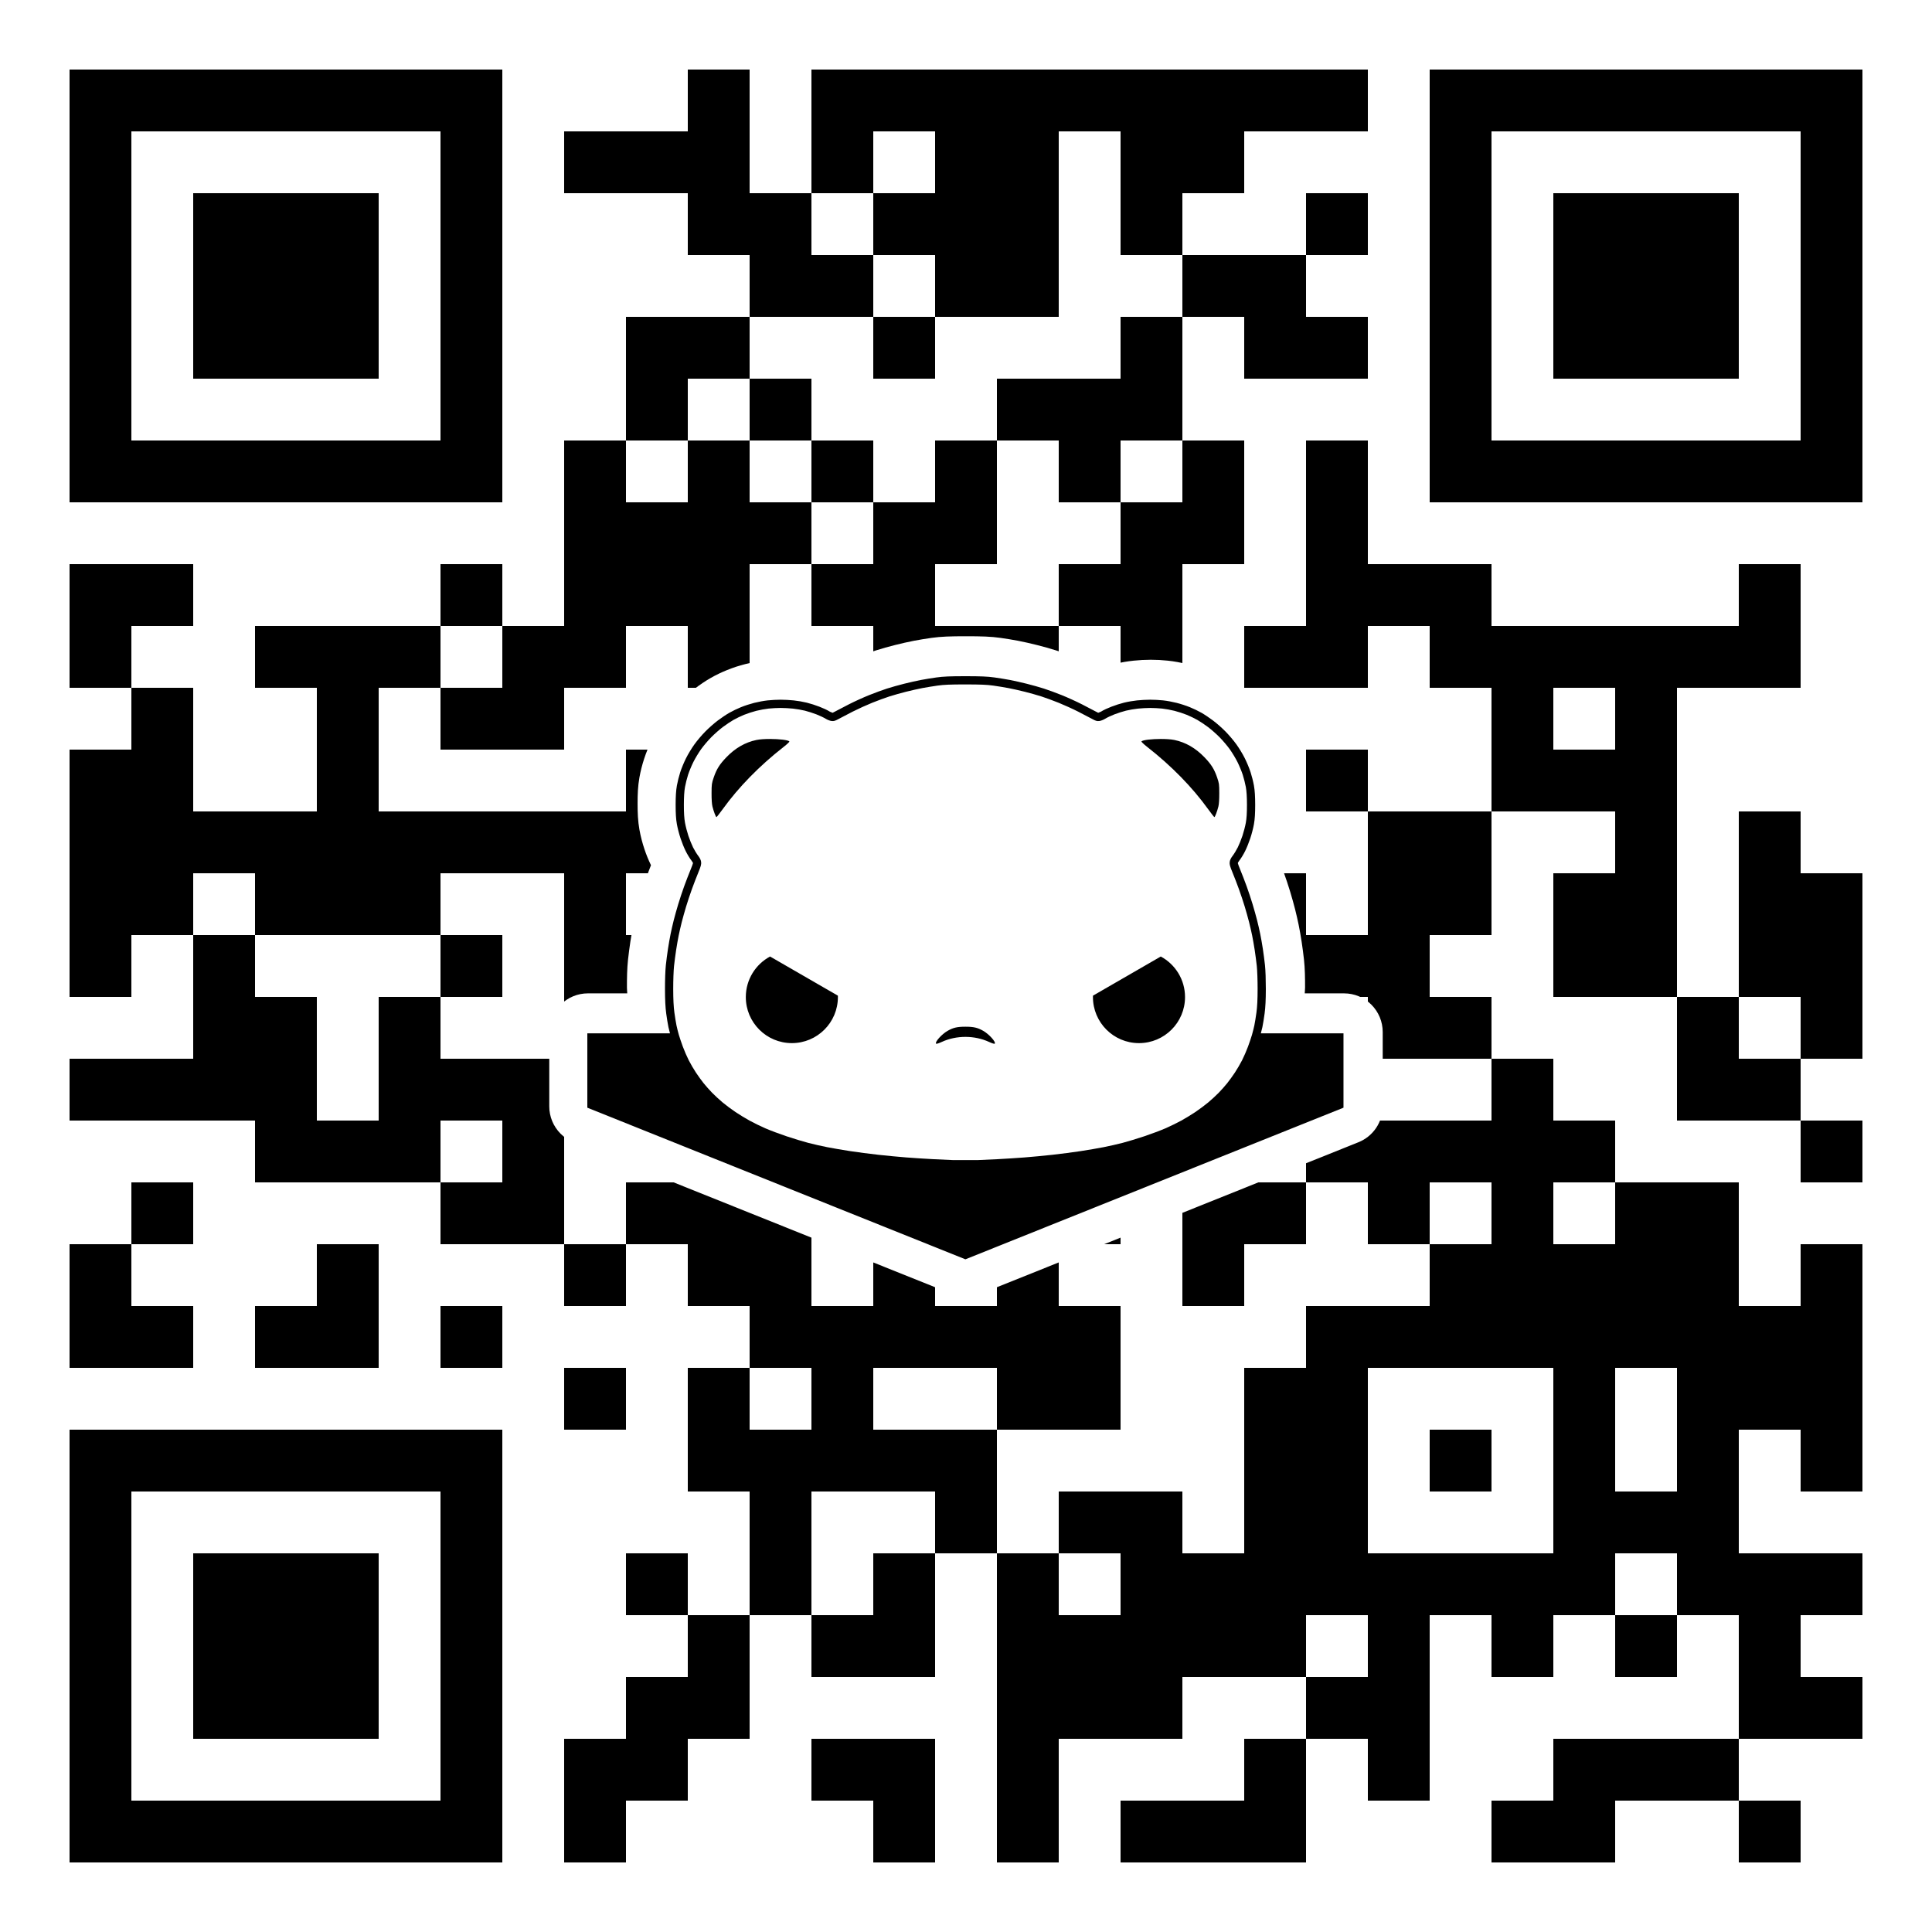<?xml version="1.0" encoding="UTF-8" standalone="no"?>
<svg
   width="500"
   height="500"
   version="1.1"
   id="svg349"
   sodipodi:docname="QR_BASE_.svg"
   inkscape:version="1.3 (0e150ed6c4, 2023-07-21)"
   xmlns:inkscape="http://www.inkscape.org/namespaces/inkscape"
   xmlns:sodipodi="http://sodipodi.sourceforge.net/DTD/sodipodi-0.dtd"
   xmlns="http://www.w3.org/2000/svg"
   xmlns:svg="http://www.w3.org/2000/svg">
  <sodipodi:namedview
     id="namedview349"
     pagecolor="#ffffff"
     bordercolor="#000000"
     borderopacity="0.25"
     inkscape:showpageshadow="2"
     inkscape:pageopacity="0.0"
     inkscape:pagecheckerboard="0"
     inkscape:deskcolor="#d1d1d1"
     inkscape:zoom="1.1497556"
     inkscape:cx="282.66877"
     inkscape:cy="300.49865"
     inkscape:window-width="1920"
     inkscape:window-height="1009"
     inkscape:window-x="1912"
     inkscape:window-y="-8"
     inkscape:window-maximized="1"
     inkscape:current-layer="svg349" />
  <defs
     id="defs347">
    <clipPath
       id="clip-path-dot-color">
      <rect
         x="18"
         y="146"
         width="16"
         height="16"
         transform="rotate(0,26,154)"
         id="rect1" />
      <rect
         x="18"
         y="162"
         width="16"
         height="16"
         transform="rotate(0,26,170)"
         id="rect2" />
      <rect
         x="18"
         y="194"
         width="16"
         height="16"
         transform="rotate(0,26,202)"
         id="rect3" />
      <rect
         x="18"
         y="210"
         width="16"
         height="16"
         transform="rotate(0,26,218)"
         id="rect4" />
      <rect
         x="18"
         y="226"
         width="16"
         height="16"
         transform="rotate(0,26,234)"
         id="rect5" />
      <rect
         x="18"
         y="242"
         width="16"
         height="16"
         transform="rotate(0,26,250)"
         id="rect6" />
      <rect
         x="18"
         y="274"
         width="16"
         height="16"
         transform="rotate(0,26,282)"
         id="rect7" />
      <rect
         x="18"
         y="322"
         width="16"
         height="16"
         transform="rotate(0,26,330)"
         id="rect8" />
      <rect
         x="18"
         y="338"
         width="16"
         height="16"
         transform="rotate(0,26,346)"
         id="rect9" />
      <rect
         x="34"
         y="146"
         width="16"
         height="16"
         transform="rotate(0,42,154)"
         id="rect10" />
      <rect
         x="34"
         y="178"
         width="16"
         height="16"
         transform="rotate(0,42,186)"
         id="rect11" />
      <rect
         x="34"
         y="194"
         width="16"
         height="16"
         transform="rotate(0,42,202)"
         id="rect12" />
      <rect
         x="34"
         y="210"
         width="16"
         height="16"
         transform="rotate(0,42,218)"
         id="rect13" />
      <rect
         x="34"
         y="226"
         width="16"
         height="16"
         transform="rotate(0,42,234)"
         id="rect14" />
      <rect
         x="34"
         y="274"
         width="16"
         height="16"
         transform="rotate(0,42,282)"
         id="rect15" />
      <rect
         x="34"
         y="306"
         width="16"
         height="16"
         transform="rotate(0,42,314)"
         id="rect16" />
      <rect
         x="34"
         y="338"
         width="16"
         height="16"
         transform="rotate(0,42,346)"
         id="rect17" />
      <rect
         x="50"
         y="210"
         width="16"
         height="16"
         transform="rotate(0,58,218)"
         id="rect18" />
      <rect
         x="50"
         y="242"
         width="16"
         height="16"
         transform="rotate(0,58,250)"
         id="rect19" />
      <rect
         x="50"
         y="258"
         width="16"
         height="16"
         transform="rotate(0,58,266)"
         id="rect20" />
      <rect
         x="50"
         y="274"
         width="16"
         height="16"
         transform="rotate(0,58,282)"
         id="rect21" />
      <rect
         x="66"
         y="162"
         width="16"
         height="16"
         transform="rotate(0,74,170)"
         id="rect22" />
      <rect
         x="66"
         y="210"
         width="16"
         height="16"
         transform="rotate(0,74,218)"
         id="rect23" />
      <rect
         x="66"
         y="226"
         width="16"
         height="16"
         transform="rotate(0,74,234)"
         id="rect24" />
      <rect
         x="66"
         y="258"
         width="16"
         height="16"
         transform="rotate(0,74,266)"
         id="rect25" />
      <rect
         x="66"
         y="274"
         width="16"
         height="16"
         transform="rotate(0,74,282)"
         id="rect26" />
      <rect
         x="66"
         y="290"
         width="16"
         height="16"
         transform="rotate(0,74,298)"
         id="rect27" />
      <rect
         x="66"
         y="338"
         width="16"
         height="16"
         transform="rotate(0,74,346)"
         id="rect28" />
      <rect
         x="82"
         y="162"
         width="16"
         height="16"
         transform="rotate(0,90,170)"
         id="rect29" />
      <rect
         x="82"
         y="178"
         width="16"
         height="16"
         transform="rotate(0,90,186)"
         id="rect30" />
      <rect
         x="82"
         y="194"
         width="16"
         height="16"
         transform="rotate(0,90,202)"
         id="rect31" />
      <rect
         x="82"
         y="210"
         width="16"
         height="16"
         transform="rotate(0,90,218)"
         id="rect32" />
      <rect
         x="82"
         y="226"
         width="16"
         height="16"
         transform="rotate(0,90,234)"
         id="rect33" />
      <rect
         x="82"
         y="290"
         width="16"
         height="16"
         transform="rotate(0,90,298)"
         id="rect34" />
      <rect
         x="82"
         y="322"
         width="16"
         height="16"
         transform="rotate(0,90,330)"
         id="rect35" />
      <rect
         x="82"
         y="338"
         width="16"
         height="16"
         transform="rotate(0,90,346)"
         id="rect36" />
      <rect
         x="98"
         y="162"
         width="16"
         height="16"
         transform="rotate(0,106,170)"
         id="rect37" />
      <rect
         x="98"
         y="210"
         width="16"
         height="16"
         transform="rotate(0,106,218)"
         id="rect38" />
      <rect
         x="98"
         y="226"
         width="16"
         height="16"
         transform="rotate(0,106,234)"
         id="rect39" />
      <rect
         x="98"
         y="258"
         width="16"
         height="16"
         transform="rotate(0,106,266)"
         id="rect40" />
      <rect
         x="98"
         y="274"
         width="16"
         height="16"
         transform="rotate(0,106,282)"
         id="rect41" />
      <rect
         x="98"
         y="290"
         width="16"
         height="16"
         transform="rotate(0,106,298)"
         id="rect42" />
      <rect
         x="114"
         y="146"
         width="16"
         height="16"
         transform="rotate(0,122,154)"
         id="rect43" />
      <rect
         x="114"
         y="178"
         width="16"
         height="16"
         transform="rotate(0,122,186)"
         id="rect44" />
      <rect
         x="114"
         y="210"
         width="16"
         height="16"
         transform="rotate(0,122,218)"
         id="rect45" />
      <rect
         x="114"
         y="242"
         width="16"
         height="16"
         transform="rotate(0,122,250)"
         id="rect46" />
      <rect
         x="114"
         y="274"
         width="16"
         height="16"
         transform="rotate(0,122,282)"
         id="rect47" />
      <rect
         x="114"
         y="306"
         width="16"
         height="16"
         transform="rotate(0,122,314)"
         id="rect48" />
      <rect
         x="114"
         y="338"
         width="16"
         height="16"
         transform="rotate(0,122,346)"
         id="rect49" />
      <rect
         x="130"
         y="162"
         width="16"
         height="16"
         transform="rotate(0,138,170)"
         id="rect50" />
      <rect
         x="130"
         y="178"
         width="16"
         height="16"
         transform="rotate(0,138,186)"
         id="rect51" />
      <rect
         x="130"
         y="210"
         width="16"
         height="16"
         transform="rotate(0,138,218)"
         id="rect52" />
      <rect
         x="130"
         y="274"
         width="16"
         height="16"
         transform="rotate(0,138,282)"
         id="rect53" />
      <rect
         x="130"
         y="290"
         width="16"
         height="16"
         transform="rotate(0,138,298)"
         id="rect54" />
      <rect
         x="130"
         y="306"
         width="16"
         height="16"
         transform="rotate(0,138,314)"
         id="rect55" />
      <rect
         x="146"
         y="34"
         width="16"
         height="16"
         transform="rotate(0,154,42)"
         id="rect56" />
      <rect
         x="146"
         y="114"
         width="16"
         height="16"
         transform="rotate(0,154,122)"
         id="rect57" />
      <rect
         x="146"
         y="130"
         width="16"
         height="16"
         transform="rotate(0,154,138)"
         id="rect58" />
      <rect
         x="146"
         y="146"
         width="16"
         height="16"
         transform="rotate(0,154,154)"
         id="rect59" />
      <rect
         x="146"
         y="162"
         width="16"
         height="16"
         transform="rotate(0,154,170)"
         id="rect60" />
      <rect
         x="146"
         y="210"
         width="16"
         height="16"
         transform="rotate(0,154,218)"
         id="rect61" />
      <rect
         x="146"
         y="226"
         width="16"
         height="16"
         transform="rotate(0,154,234)"
         id="rect62" />
      <rect
         x="146"
         y="242"
         width="16"
         height="16"
         transform="rotate(0,154,250)"
         id="rect63" />
      <rect
         x="146"
         y="258"
         width="16"
         height="16"
         transform="rotate(0,154,266)"
         id="rect64" />
      <rect
         x="146"
         y="274"
         width="16"
         height="16"
         transform="rotate(0,154,282)"
         id="rect65" />
      <rect
         x="146"
         y="322"
         width="16"
         height="16"
         transform="rotate(0,154,330)"
         id="rect66" />
      <rect
         x="146"
         y="354"
         width="16"
         height="16"
         transform="rotate(0,154,362)"
         id="rect67" />
      <rect
         x="146"
         y="450"
         width="16"
         height="16"
         transform="rotate(0,154,458)"
         id="rect68" />
      <rect
         x="146"
         y="466"
         width="16"
         height="16"
         transform="rotate(0,154,474)"
         id="rect69" />
      <rect
         x="162"
         y="34"
         width="16"
         height="16"
         transform="rotate(0,170,42)"
         id="rect70" />
      <rect
         x="162"
         y="82"
         width="16"
         height="16"
         transform="rotate(0,170,90)"
         id="rect71" />
      <rect
         x="162"
         y="98"
         width="16"
         height="16"
         transform="rotate(0,170,106)"
         id="rect72" />
      <rect
         x="162"
         y="130"
         width="16"
         height="16"
         transform="rotate(0,170,138)"
         id="rect73" />
      <rect
         x="162"
         y="146"
         width="16"
         height="16"
         transform="rotate(0,170,154)"
         id="rect74" />
      <rect
         x="162"
         y="194"
         width="16"
         height="16"
         transform="rotate(0,170,202)"
         id="rect75" />
      <rect
         x="162"
         y="210"
         width="16"
         height="16"
         transform="rotate(0,170,218)"
         id="rect76" />
      <rect
         x="162"
         y="242"
         width="16"
         height="16"
         transform="rotate(0,170,250)"
         id="rect77" />
      <rect
         x="162"
         y="258"
         width="16"
         height="16"
         transform="rotate(0,170,266)"
         id="rect78" />
      <rect
         x="162"
         y="274"
         width="16"
         height="16"
         transform="rotate(0,170,282)"
         id="rect79" />
      <rect
         x="162"
         y="306"
         width="16"
         height="16"
         transform="rotate(0,170,314)"
         id="rect80" />
      <rect
         x="162"
         y="402"
         width="16"
         height="16"
         transform="rotate(0,170,410)"
         id="rect81" />
      <rect
         x="162"
         y="434"
         width="16"
         height="16"
         transform="rotate(0,170,442)"
         id="rect82" />
      <rect
         x="162"
         y="450"
         width="16"
         height="16"
         transform="rotate(0,170,458)"
         id="rect83" />
      <rect
         x="178"
         y="18"
         width="16"
         height="16"
         transform="rotate(0,186,26)"
         id="rect84" />
      <rect
         x="178"
         y="34"
         width="16"
         height="16"
         transform="rotate(0,186,42)"
         id="rect85" />
      <rect
         x="178"
         y="50"
         width="16"
         height="16"
         transform="rotate(0,186,58)"
         id="rect86" />
      <rect
         x="178"
         y="82"
         width="16"
         height="16"
         transform="rotate(0,186,90)"
         id="rect87" />
      <rect
         x="178"
         y="114"
         width="16"
         height="16"
         transform="rotate(0,186,122)"
         id="rect88" />
      <rect
         x="178"
         y="130"
         width="16"
         height="16"
         transform="rotate(0,186,138)"
         id="rect89" />
      <rect
         x="178"
         y="146"
         width="16"
         height="16"
         transform="rotate(0,186,154)"
         id="rect90" />
      <rect
         x="178"
         y="162"
         width="16"
         height="16"
         transform="rotate(0,186,170)"
         id="rect91" />
      <rect
         x="178"
         y="210"
         width="16"
         height="16"
         transform="rotate(0,186,218)"
         id="rect92" />
      <rect
         x="178"
         y="226"
         width="16"
         height="16"
         transform="rotate(0,186,234)"
         id="rect93" />
      <rect
         x="178"
         y="258"
         width="16"
         height="16"
         transform="rotate(0,186,266)"
         id="rect94" />
      <rect
         x="178"
         y="306"
         width="16"
         height="16"
         transform="rotate(0,186,314)"
         id="rect95" />
      <rect
         x="178"
         y="322"
         width="16"
         height="16"
         transform="rotate(0,186,330)"
         id="rect96" />
      <rect
         x="178"
         y="354"
         width="16"
         height="16"
         transform="rotate(0,186,362)"
         id="rect97" />
      <rect
         x="178"
         y="370"
         width="16"
         height="16"
         transform="rotate(0,186,378)"
         id="rect98" />
      <rect
         x="178"
         y="418"
         width="16"
         height="16"
         transform="rotate(0,186,426)"
         id="rect99" />
      <rect
         x="178"
         y="434"
         width="16"
         height="16"
         transform="rotate(0,186,442)"
         id="rect100" />
      <rect
         x="194"
         y="50"
         width="16"
         height="16"
         transform="rotate(0,202,58)"
         id="rect101" />
      <rect
         x="194"
         y="66"
         width="16"
         height="16"
         transform="rotate(0,202,74)"
         id="rect102" />
      <rect
         x="194"
         y="98"
         width="16"
         height="16"
         transform="rotate(0,202,106)"
         id="rect103" />
      <rect
         x="194"
         y="130"
         width="16"
         height="16"
         transform="rotate(0,202,138)"
         id="rect104" />
      <rect
         x="194"
         y="194"
         width="16"
         height="16"
         transform="rotate(0,202,202)"
         id="rect105" />
      <rect
         x="194"
         y="210"
         width="16"
         height="16"
         transform="rotate(0,202,218)"
         id="rect106" />
      <rect
         x="194"
         y="242"
         width="16"
         height="16"
         transform="rotate(0,202,250)"
         id="rect107" />
      <rect
         x="194"
         y="258"
         width="16"
         height="16"
         transform="rotate(0,202,266)"
         id="rect108" />
      <rect
         x="194"
         y="306"
         width="16"
         height="16"
         transform="rotate(0,202,314)"
         id="rect109" />
      <rect
         x="194"
         y="322"
         width="16"
         height="16"
         transform="rotate(0,202,330)"
         id="rect110" />
      <rect
         x="194"
         y="338"
         width="16"
         height="16"
         transform="rotate(0,202,346)"
         id="rect111" />
      <rect
         x="194"
         y="370"
         width="16"
         height="16"
         transform="rotate(0,202,378)"
         id="rect112" />
      <rect
         x="194"
         y="386"
         width="16"
         height="16"
         transform="rotate(0,202,394)"
         id="rect113" />
      <rect
         x="194"
         y="402"
         width="16"
         height="16"
         transform="rotate(0,202,410)"
         id="rect114" />
      <rect
         x="210"
         y="18"
         width="16"
         height="16"
         transform="rotate(0,218,26)"
         id="rect115" />
      <rect
         x="210"
         y="34"
         width="16"
         height="16"
         transform="rotate(0,218,42)"
         id="rect116" />
      <rect
         x="210"
         y="66"
         width="16"
         height="16"
         transform="rotate(0,218,74)"
         id="rect117" />
      <rect
         x="210"
         y="114"
         width="16"
         height="16"
         transform="rotate(0,218,122)"
         id="rect118" />
      <rect
         x="210"
         y="146"
         width="16"
         height="16"
         transform="rotate(0,218,154)"
         id="rect119" />
      <rect
         x="210"
         y="178"
         width="16"
         height="16"
         transform="rotate(0,218,186)"
         id="rect120" />
      <rect
         x="210"
         y="194"
         width="16"
         height="16"
         transform="rotate(0,218,202)"
         id="rect121" />
      <rect
         x="210"
         y="258"
         width="16"
         height="16"
         transform="rotate(0,218,266)"
         id="rect122" />
      <rect
         x="210"
         y="274"
         width="16"
         height="16"
         transform="rotate(0,218,282)"
         id="rect123" />
      <rect
         x="210"
         y="338"
         width="16"
         height="16"
         transform="rotate(0,218,346)"
         id="rect124" />
      <rect
         x="210"
         y="354"
         width="16"
         height="16"
         transform="rotate(0,218,362)"
         id="rect125" />
      <rect
         x="210"
         y="370"
         width="16"
         height="16"
         transform="rotate(0,218,378)"
         id="rect126" />
      <rect
         x="210"
         y="418"
         width="16"
         height="16"
         transform="rotate(0,218,426)"
         id="rect127" />
      <rect
         x="210"
         y="450"
         width="16"
         height="16"
         transform="rotate(0,218,458)"
         id="rect128" />
      <rect
         x="226"
         y="18"
         width="16"
         height="16"
         transform="rotate(0,234,26)"
         id="rect129" />
      <rect
         x="226"
         y="50"
         width="16"
         height="16"
         transform="rotate(0,234,58)"
         id="rect130" />
      <rect
         x="226"
         y="82"
         width="16"
         height="16"
         transform="rotate(0,234,90)"
         id="rect131" />
      <rect
         x="226"
         y="130"
         width="16"
         height="16"
         transform="rotate(0,234,138)"
         id="rect132" />
      <rect
         x="226"
         y="146"
         width="16"
         height="16"
         transform="rotate(0,234,154)"
         id="rect133" />
      <rect
         x="226"
         y="162"
         width="16"
         height="16"
         transform="rotate(0,234,170)"
         id="rect134" />
      <rect
         x="226"
         y="210"
         width="16"
         height="16"
         transform="rotate(0,234,218)"
         id="rect135" />
      <rect
         x="226"
         y="226"
         width="16"
         height="16"
         transform="rotate(0,234,234)"
         id="rect136" />
      <rect
         x="226"
         y="322"
         width="16"
         height="16"
         transform="rotate(0,234,330)"
         id="rect137" />
      <rect
         x="226"
         y="338"
         width="16"
         height="16"
         transform="rotate(0,234,346)"
         id="rect138" />
      <rect
         x="226"
         y="370"
         width="16"
         height="16"
         transform="rotate(0,234,378)"
         id="rect139" />
      <rect
         x="226"
         y="402"
         width="16"
         height="16"
         transform="rotate(0,234,410)"
         id="rect140" />
      <rect
         x="226"
         y="418"
         width="16"
         height="16"
         transform="rotate(0,234,426)"
         id="rect141" />
      <rect
         x="226"
         y="450"
         width="16"
         height="16"
         transform="rotate(0,234,458)"
         id="rect142" />
      <rect
         x="226"
         y="466"
         width="16"
         height="16"
         transform="rotate(0,234,474)"
         id="rect143" />
      <rect
         x="242"
         y="18"
         width="16"
         height="16"
         transform="rotate(0,250,26)"
         id="rect144" />
      <rect
         x="242"
         y="34"
         width="16"
         height="16"
         transform="rotate(0,250,42)"
         id="rect145" />
      <rect
         x="242"
         y="50"
         width="16"
         height="16"
         transform="rotate(0,250,58)"
         id="rect146" />
      <rect
         x="242"
         y="66"
         width="16"
         height="16"
         transform="rotate(0,250,74)"
         id="rect147" />
      <rect
         x="242"
         y="114"
         width="16"
         height="16"
         transform="rotate(0,250,122)"
         id="rect148" />
      <rect
         x="242"
         y="130"
         width="16"
         height="16"
         transform="rotate(0,250,138)"
         id="rect149" />
      <rect
         x="242"
         y="162"
         width="16"
         height="16"
         transform="rotate(0,250,170)"
         id="rect150" />
      <rect
         x="242"
         y="178"
         width="16"
         height="16"
         transform="rotate(0,250,186)"
         id="rect151" />
      <rect
         x="242"
         y="194"
         width="16"
         height="16"
         transform="rotate(0,250,202)"
         id="rect152" />
      <rect
         x="242"
         y="226"
         width="16"
         height="16"
         transform="rotate(0,250,234)"
         id="rect153" />
      <rect
         x="242"
         y="242"
         width="16"
         height="16"
         transform="rotate(0,250,250)"
         id="rect154" />
      <rect
         x="242"
         y="306"
         width="16"
         height="16"
         transform="rotate(0,250,314)"
         id="rect155" />
      <rect
         x="242"
         y="338"
         width="16"
         height="16"
         transform="rotate(0,250,346)"
         id="rect156" />
      <rect
         x="242"
         y="370"
         width="16"
         height="16"
         transform="rotate(0,250,378)"
         id="rect157" />
      <rect
         x="242"
         y="386"
         width="16"
         height="16"
         transform="rotate(0,250,394)"
         id="rect158" />
      <rect
         x="258"
         y="18"
         width="16"
         height="16"
         transform="rotate(0,266,26)"
         id="rect159" />
      <rect
         x="258"
         y="34"
         width="16"
         height="16"
         transform="rotate(0,266,42)"
         id="rect160" />
      <rect
         x="258"
         y="50"
         width="16"
         height="16"
         transform="rotate(0,266,58)"
         id="rect161" />
      <rect
         x="258"
         y="66"
         width="16"
         height="16"
         transform="rotate(0,266,74)"
         id="rect162" />
      <rect
         x="258"
         y="98"
         width="16"
         height="16"
         transform="rotate(0,266,106)"
         id="rect163" />
      <rect
         x="258"
         y="162"
         width="16"
         height="16"
         transform="rotate(0,266,170)"
         id="rect164" />
      <rect
         x="258"
         y="178"
         width="16"
         height="16"
         transform="rotate(0,266,186)"
         id="rect165" />
      <rect
         x="258"
         y="194"
         width="16"
         height="16"
         transform="rotate(0,266,202)"
         id="rect166" />
      <rect
         x="258"
         y="258"
         width="16"
         height="16"
         transform="rotate(0,266,266)"
         id="rect167" />
      <rect
         x="258"
         y="274"
         width="16"
         height="16"
         transform="rotate(0,266,282)"
         id="rect168" />
      <rect
         x="258"
         y="322"
         width="16"
         height="16"
         transform="rotate(0,266,330)"
         id="rect169" />
      <rect
         x="258"
         y="338"
         width="16"
         height="16"
         transform="rotate(0,266,346)"
         id="rect170" />
      <rect
         x="258"
         y="354"
         width="16"
         height="16"
         transform="rotate(0,266,362)"
         id="rect171" />
      <rect
         x="258"
         y="402"
         width="16"
         height="16"
         transform="rotate(0,266,410)"
         id="rect172" />
      <rect
         x="258"
         y="418"
         width="16"
         height="16"
         transform="rotate(0,266,426)"
         id="rect173" />
      <rect
         x="258"
         y="434"
         width="16"
         height="16"
         transform="rotate(0,266,442)"
         id="rect174" />
      <rect
         x="258"
         y="450"
         width="16"
         height="16"
         transform="rotate(0,266,458)"
         id="rect175" />
      <rect
         x="258"
         y="466"
         width="16"
         height="16"
         transform="rotate(0,266,474)"
         id="rect176" />
      <rect
         x="274"
         y="18"
         width="16"
         height="16"
         transform="rotate(0,282,26)"
         id="rect177" />
      <rect
         x="274"
         y="98"
         width="16"
         height="16"
         transform="rotate(0,282,106)"
         id="rect178" />
      <rect
         x="274"
         y="114"
         width="16"
         height="16"
         transform="rotate(0,282,122)"
         id="rect179" />
      <rect
         x="274"
         y="146"
         width="16"
         height="16"
         transform="rotate(0,282,154)"
         id="rect180" />
      <rect
         x="274"
         y="226"
         width="16"
         height="16"
         transform="rotate(0,282,234)"
         id="rect181" />
      <rect
         x="274"
         y="258"
         width="16"
         height="16"
         transform="rotate(0,282,266)"
         id="rect182" />
      <rect
         x="274"
         y="306"
         width="16"
         height="16"
         transform="rotate(0,282,314)"
         id="rect183" />
      <rect
         x="274"
         y="338"
         width="16"
         height="16"
         transform="rotate(0,282,346)"
         id="rect184" />
      <rect
         x="274"
         y="354"
         width="16"
         height="16"
         transform="rotate(0,282,362)"
         id="rect185" />
      <rect
         x="274"
         y="386"
         width="16"
         height="16"
         transform="rotate(0,282,394)"
         id="rect186" />
      <rect
         x="274"
         y="418"
         width="16"
         height="16"
         transform="rotate(0,282,426)"
         id="rect187" />
      <rect
         x="274"
         y="434"
         width="16"
         height="16"
         transform="rotate(0,282,442)"
         id="rect188" />
      <rect
         x="290"
         y="18"
         width="16"
         height="16"
         transform="rotate(0,298,26)"
         id="rect189" />
      <rect
         x="290"
         y="34"
         width="16"
         height="16"
         transform="rotate(0,298,42)"
         id="rect190" />
      <rect
         x="290"
         y="50"
         width="16"
         height="16"
         transform="rotate(0,298,58)"
         id="rect191" />
      <rect
         x="290"
         y="82"
         width="16"
         height="16"
         transform="rotate(0,298,90)"
         id="rect192" />
      <rect
         x="290"
         y="98"
         width="16"
         height="16"
         transform="rotate(0,298,106)"
         id="rect193" />
      <rect
         x="290"
         y="130"
         width="16"
         height="16"
         transform="rotate(0,298,138)"
         id="rect194" />
      <rect
         x="290"
         y="146"
         width="16"
         height="16"
         transform="rotate(0,298,154)"
         id="rect195" />
      <rect
         x="290"
         y="162"
         width="16"
         height="16"
         transform="rotate(0,298,170)"
         id="rect196" />
      <rect
         x="290"
         y="178"
         width="16"
         height="16"
         transform="rotate(0,298,186)"
         id="rect197" />
      <rect
         x="290"
         y="210"
         width="16"
         height="16"
         transform="rotate(0,298,218)"
         id="rect198" />
      <rect
         x="290"
         y="242"
         width="16"
         height="16"
         transform="rotate(0,298,250)"
         id="rect199" />
      <rect
         x="290"
         y="274"
         width="16"
         height="16"
         transform="rotate(0,298,282)"
         id="rect200" />
      <rect
         x="290"
         y="386"
         width="16"
         height="16"
         transform="rotate(0,298,394)"
         id="rect201" />
      <rect
         x="290"
         y="402"
         width="16"
         height="16"
         transform="rotate(0,298,410)"
         id="rect202" />
      <rect
         x="290"
         y="418"
         width="16"
         height="16"
         transform="rotate(0,298,426)"
         id="rect203" />
      <rect
         x="290"
         y="434"
         width="16"
         height="16"
         transform="rotate(0,298,442)"
         id="rect204" />
      <rect
         x="290"
         y="466"
         width="16"
         height="16"
         transform="rotate(0,298,474)"
         id="rect205" />
      <rect
         x="306"
         y="18"
         width="16"
         height="16"
         transform="rotate(0,314,26)"
         id="rect206" />
      <rect
         x="306"
         y="34"
         width="16"
         height="16"
         transform="rotate(0,314,42)"
         id="rect207" />
      <rect
         x="306"
         y="66"
         width="16"
         height="16"
         transform="rotate(0,314,74)"
         id="rect208" />
      <rect
         x="306"
         y="114"
         width="16"
         height="16"
         transform="rotate(0,314,122)"
         id="rect209" />
      <rect
         x="306"
         y="130"
         width="16"
         height="16"
         transform="rotate(0,314,138)"
         id="rect210" />
      <rect
         x="306"
         y="210"
         width="16"
         height="16"
         transform="rotate(0,314,218)"
         id="rect211" />
      <rect
         x="306"
         y="226"
         width="16"
         height="16"
         transform="rotate(0,314,234)"
         id="rect212" />
      <rect
         x="306"
         y="242"
         width="16"
         height="16"
         transform="rotate(0,314,250)"
         id="rect213" />
      <rect
         x="306"
         y="274"
         width="16"
         height="16"
         transform="rotate(0,314,282)"
         id="rect214" />
      <rect
         x="306"
         y="290"
         width="16"
         height="16"
         transform="rotate(0,314,298)"
         id="rect215" />
      <rect
         x="306"
         y="306"
         width="16"
         height="16"
         transform="rotate(0,314,314)"
         id="rect216" />
      <rect
         x="306"
         y="322"
         width="16"
         height="16"
         transform="rotate(0,314,330)"
         id="rect217" />
      <rect
         x="306"
         y="402"
         width="16"
         height="16"
         transform="rotate(0,314,410)"
         id="rect218" />
      <rect
         x="306"
         y="418"
         width="16"
         height="16"
         transform="rotate(0,314,426)"
         id="rect219" />
      <rect
         x="306"
         y="466"
         width="16"
         height="16"
         transform="rotate(0,314,474)"
         id="rect220" />
      <rect
         x="322"
         y="18"
         width="16"
         height="16"
         transform="rotate(0,330,26)"
         id="rect221" />
      <rect
         x="322"
         y="66"
         width="16"
         height="16"
         transform="rotate(0,330,74)"
         id="rect222" />
      <rect
         x="322"
         y="82"
         width="16"
         height="16"
         transform="rotate(0,330,90)"
         id="rect223" />
      <rect
         x="322"
         y="162"
         width="16"
         height="16"
         transform="rotate(0,330,170)"
         id="rect224" />
      <rect
         x="322"
         y="226"
         width="16"
         height="16"
         transform="rotate(0,330,234)"
         id="rect225" />
      <rect
         x="322"
         y="242"
         width="16"
         height="16"
         transform="rotate(0,330,250)"
         id="rect226" />
      <rect
         x="322"
         y="258"
         width="16"
         height="16"
         transform="rotate(0,330,266)"
         id="rect227" />
      <rect
         x="322"
         y="274"
         width="16"
         height="16"
         transform="rotate(0,330,282)"
         id="rect228" />
      <rect
         x="322"
         y="306"
         width="16"
         height="16"
         transform="rotate(0,330,314)"
         id="rect229" />
      <rect
         x="322"
         y="354"
         width="16"
         height="16"
         transform="rotate(0,330,362)"
         id="rect230" />
      <rect
         x="322"
         y="370"
         width="16"
         height="16"
         transform="rotate(0,330,378)"
         id="rect231" />
      <rect
         x="322"
         y="386"
         width="16"
         height="16"
         transform="rotate(0,330,394)"
         id="rect232" />
      <rect
         x="322"
         y="402"
         width="16"
         height="16"
         transform="rotate(0,330,410)"
         id="rect233" />
      <rect
         x="322"
         y="418"
         width="16"
         height="16"
         transform="rotate(0,330,426)"
         id="rect234" />
      <rect
         x="322"
         y="450"
         width="16"
         height="16"
         transform="rotate(0,330,458)"
         id="rect235" />
      <rect
         x="322"
         y="466"
         width="16"
         height="16"
         transform="rotate(0,330,474)"
         id="rect236" />
      <rect
         x="338"
         y="18"
         width="16"
         height="16"
         transform="rotate(0,346,26)"
         id="rect237" />
      <rect
         x="338"
         y="50"
         width="16"
         height="16"
         transform="rotate(0,346,58)"
         id="rect238" />
      <rect
         x="338"
         y="82"
         width="16"
         height="16"
         transform="rotate(0,346,90)"
         id="rect239" />
      <rect
         x="338"
         y="114"
         width="16"
         height="16"
         transform="rotate(0,346,122)"
         id="rect240" />
      <rect
         x="338"
         y="130"
         width="16"
         height="16"
         transform="rotate(0,346,138)"
         id="rect241" />
      <rect
         x="338"
         y="146"
         width="16"
         height="16"
         transform="rotate(0,346,154)"
         id="rect242" />
      <rect
         x="338"
         y="162"
         width="16"
         height="16"
         transform="rotate(0,346,170)"
         id="rect243" />
      <rect
         x="338"
         y="194"
         width="16"
         height="16"
         transform="rotate(0,346,202)"
         id="rect244" />
      <rect
         x="338"
         y="242"
         width="16"
         height="16"
         transform="rotate(0,346,250)"
         id="rect245" />
      <rect
         x="338"
         y="274"
         width="16"
         height="16"
         transform="rotate(0,346,282)"
         id="rect246" />
      <rect
         x="338"
         y="290"
         width="16"
         height="16"
         transform="rotate(0,346,298)"
         id="rect247" />
      <rect
         x="338"
         y="338"
         width="16"
         height="16"
         transform="rotate(0,346,346)"
         id="rect248" />
      <rect
         x="338"
         y="354"
         width="16"
         height="16"
         transform="rotate(0,346,362)"
         id="rect249" />
      <rect
         x="338"
         y="370"
         width="16"
         height="16"
         transform="rotate(0,346,378)"
         id="rect250" />
      <rect
         x="338"
         y="386"
         width="16"
         height="16"
         transform="rotate(0,346,394)"
         id="rect251" />
      <rect
         x="338"
         y="402"
         width="16"
         height="16"
         transform="rotate(0,346,410)"
         id="rect252" />
      <rect
         x="338"
         y="434"
         width="16"
         height="16"
         transform="rotate(0,346,442)"
         id="rect253" />
      <rect
         x="354"
         y="146"
         width="16"
         height="16"
         transform="rotate(0,362,154)"
         id="rect254" />
      <rect
         x="354"
         y="210"
         width="16"
         height="16"
         transform="rotate(0,362,218)"
         id="rect255" />
      <rect
         x="354"
         y="226"
         width="16"
         height="16"
         transform="rotate(0,362,234)"
         id="rect256" />
      <rect
         x="354"
         y="242"
         width="16"
         height="16"
         transform="rotate(0,362,250)"
         id="rect257" />
      <rect
         x="354"
         y="258"
         width="16"
         height="16"
         transform="rotate(0,362,266)"
         id="rect258" />
      <rect
         x="354"
         y="290"
         width="16"
         height="16"
         transform="rotate(0,362,298)"
         id="rect259" />
      <rect
         x="354"
         y="306"
         width="16"
         height="16"
         transform="rotate(0,362,314)"
         id="rect260" />
      <rect
         x="354"
         y="338"
         width="16"
         height="16"
         transform="rotate(0,362,346)"
         id="rect261" />
      <rect
         x="354"
         y="402"
         width="16"
         height="16"
         transform="rotate(0,362,410)"
         id="rect262" />
      <rect
         x="354"
         y="418"
         width="16"
         height="16"
         transform="rotate(0,362,426)"
         id="rect263" />
      <rect
         x="354"
         y="434"
         width="16"
         height="16"
         transform="rotate(0,362,442)"
         id="rect264" />
      <rect
         x="354"
         y="450"
         width="16"
         height="16"
         transform="rotate(0,362,458)"
         id="rect265" />
      <rect
         x="370"
         y="146"
         width="16"
         height="16"
         transform="rotate(0,378,154)"
         id="rect266" />
      <rect
         x="370"
         y="162"
         width="16"
         height="16"
         transform="rotate(0,378,170)"
         id="rect267" />
      <rect
         x="370"
         y="210"
         width="16"
         height="16"
         transform="rotate(0,378,218)"
         id="rect268" />
      <rect
         x="370"
         y="226"
         width="16"
         height="16"
         transform="rotate(0,378,234)"
         id="rect269" />
      <rect
         x="370"
         y="258"
         width="16"
         height="16"
         transform="rotate(0,378,266)"
         id="rect270" />
      <rect
         x="370"
         y="290"
         width="16"
         height="16"
         transform="rotate(0,378,298)"
         id="rect271" />
      <rect
         x="370"
         y="322"
         width="16"
         height="16"
         transform="rotate(0,378,330)"
         id="rect272" />
      <rect
         x="370"
         y="338"
         width="16"
         height="16"
         transform="rotate(0,378,346)"
         id="rect273" />
      <rect
         x="370"
         y="370"
         width="16"
         height="16"
         transform="rotate(0,378,378)"
         id="rect274" />
      <rect
         x="370"
         y="402"
         width="16"
         height="16"
         transform="rotate(0,378,410)"
         id="rect275" />
      <rect
         x="386"
         y="162"
         width="16"
         height="16"
         transform="rotate(0,394,170)"
         id="rect276" />
      <rect
         x="386"
         y="178"
         width="16"
         height="16"
         transform="rotate(0,394,186)"
         id="rect277" />
      <rect
         x="386"
         y="194"
         width="16"
         height="16"
         transform="rotate(0,394,202)"
         id="rect278" />
      <rect
         x="386"
         y="274"
         width="16"
         height="16"
         transform="rotate(0,394,282)"
         id="rect279" />
      <rect
         x="386"
         y="290"
         width="16"
         height="16"
         transform="rotate(0,394,298)"
         id="rect280" />
      <rect
         x="386"
         y="306"
         width="16"
         height="16"
         transform="rotate(0,394,314)"
         id="rect281" />
      <rect
         x="386"
         y="322"
         width="16"
         height="16"
         transform="rotate(0,394,330)"
         id="rect282" />
      <rect
         x="386"
         y="338"
         width="16"
         height="16"
         transform="rotate(0,394,346)"
         id="rect283" />
      <rect
         x="386"
         y="402"
         width="16"
         height="16"
         transform="rotate(0,394,410)"
         id="rect284" />
      <rect
         x="386"
         y="418"
         width="16"
         height="16"
         transform="rotate(0,394,426)"
         id="rect285" />
      <rect
         x="386"
         y="466"
         width="16"
         height="16"
         transform="rotate(0,394,474)"
         id="rect286" />
      <rect
         x="402"
         y="162"
         width="16"
         height="16"
         transform="rotate(0,410,170)"
         id="rect287" />
      <rect
         x="402"
         y="194"
         width="16"
         height="16"
         transform="rotate(0,410,202)"
         id="rect288" />
      <rect
         x="402"
         y="226"
         width="16"
         height="16"
         transform="rotate(0,410,234)"
         id="rect289" />
      <rect
         x="402"
         y="242"
         width="16"
         height="16"
         transform="rotate(0,410,250)"
         id="rect290" />
      <rect
         x="402"
         y="290"
         width="16"
         height="16"
         transform="rotate(0,410,298)"
         id="rect291" />
      <rect
         x="402"
         y="322"
         width="16"
         height="16"
         transform="rotate(0,410,330)"
         id="rect292" />
      <rect
         x="402"
         y="338"
         width="16"
         height="16"
         transform="rotate(0,410,346)"
         id="rect293" />
      <rect
         x="402"
         y="354"
         width="16"
         height="16"
         transform="rotate(0,410,362)"
         id="rect294" />
      <rect
         x="402"
         y="370"
         width="16"
         height="16"
         transform="rotate(0,410,378)"
         id="rect295" />
      <rect
         x="402"
         y="386"
         width="16"
         height="16"
         transform="rotate(0,410,394)"
         id="rect296" />
      <rect
         x="402"
         y="402"
         width="16"
         height="16"
         transform="rotate(0,410,410)"
         id="rect297" />
      <rect
         x="402"
         y="450"
         width="16"
         height="16"
         transform="rotate(0,410,458)"
         id="rect298" />
      <rect
         x="402"
         y="466"
         width="16"
         height="16"
         transform="rotate(0,410,474)"
         id="rect299" />
      <rect
         x="418"
         y="162"
         width="16"
         height="16"
         transform="rotate(0,426,170)"
         id="rect300" />
      <rect
         x="418"
         y="178"
         width="16"
         height="16"
         transform="rotate(0,426,186)"
         id="rect301" />
      <rect
         x="418"
         y="194"
         width="16"
         height="16"
         transform="rotate(0,426,202)"
         id="rect302" />
      <rect
         x="418"
         y="210"
         width="16"
         height="16"
         transform="rotate(0,426,218)"
         id="rect303" />
      <rect
         x="418"
         y="226"
         width="16"
         height="16"
         transform="rotate(0,426,234)"
         id="rect304" />
      <rect
         x="418"
         y="242"
         width="16"
         height="16"
         transform="rotate(0,426,250)"
         id="rect305" />
      <rect
         x="418"
         y="306"
         width="16"
         height="16"
         transform="rotate(0,426,314)"
         id="rect306" />
      <rect
         x="418"
         y="322"
         width="16"
         height="16"
         transform="rotate(0,426,330)"
         id="rect307" />
      <rect
         x="418"
         y="338"
         width="16"
         height="16"
         transform="rotate(0,426,346)"
         id="rect308" />
      <rect
         x="418"
         y="386"
         width="16"
         height="16"
         transform="rotate(0,426,394)"
         id="rect309" />
      <rect
         x="418"
         y="418"
         width="16"
         height="16"
         transform="rotate(0,426,426)"
         id="rect310" />
      <rect
         x="418"
         y="450"
         width="16"
         height="16"
         transform="rotate(0,426,458)"
         id="rect311" />
      <rect
         x="434"
         y="162"
         width="16"
         height="16"
         transform="rotate(0,442,170)"
         id="rect312" />
      <rect
         x="434"
         y="258"
         width="16"
         height="16"
         transform="rotate(0,442,266)"
         id="rect313" />
      <rect
         x="434"
         y="274"
         width="16"
         height="16"
         transform="rotate(0,442,282)"
         id="rect314" />
      <rect
         x="434"
         y="306"
         width="16"
         height="16"
         transform="rotate(0,442,314)"
         id="rect315" />
      <rect
         x="434"
         y="322"
         width="16"
         height="16"
         transform="rotate(0,442,330)"
         id="rect316" />
      <rect
         x="434"
         y="338"
         width="16"
         height="16"
         transform="rotate(0,442,346)"
         id="rect317" />
      <rect
         x="434"
         y="354"
         width="16"
         height="16"
         transform="rotate(0,442,362)"
         id="rect318" />
      <rect
         x="434"
         y="370"
         width="16"
         height="16"
         transform="rotate(0,442,378)"
         id="rect319" />
      <rect
         x="434"
         y="386"
         width="16"
         height="16"
         transform="rotate(0,442,394)"
         id="rect320" />
      <rect
         x="434"
         y="402"
         width="16"
         height="16"
         transform="rotate(0,442,410)"
         id="rect321" />
      <rect
         x="434"
         y="450"
         width="16"
         height="16"
         transform="rotate(0,442,458)"
         id="rect322" />
      <rect
         x="450"
         y="146"
         width="16"
         height="16"
         transform="rotate(0,458,154)"
         id="rect323" />
      <rect
         x="450"
         y="162"
         width="16"
         height="16"
         transform="rotate(0,458,170)"
         id="rect324" />
      <rect
         x="450"
         y="210"
         width="16"
         height="16"
         transform="rotate(0,458,218)"
         id="rect325" />
      <rect
         x="450"
         y="226"
         width="16"
         height="16"
         transform="rotate(0,458,234)"
         id="rect326" />
      <rect
         x="450"
         y="242"
         width="16"
         height="16"
         transform="rotate(0,458,250)"
         id="rect327" />
      <rect
         x="450"
         y="274"
         width="16"
         height="16"
         transform="rotate(0,458,282)"
         id="rect328" />
      <rect
         x="450"
         y="338"
         width="16"
         height="16"
         transform="rotate(0,458,346)"
         id="rect329" />
      <rect
         x="450"
         y="354"
         width="16"
         height="16"
         transform="rotate(0,458,362)"
         id="rect330" />
      <rect
         x="450"
         y="402"
         width="16"
         height="16"
         transform="rotate(0,458,410)"
         id="rect331" />
      <rect
         x="450"
         y="418"
         width="16"
         height="16"
         transform="rotate(0,458,426)"
         id="rect332" />
      <rect
         x="450"
         y="434"
         width="16"
         height="16"
         transform="rotate(0,458,442)"
         id="rect333" />
      <rect
         x="450"
         y="466"
         width="16"
         height="16"
         transform="rotate(0,458,474)"
         id="rect334" />
      <rect
         x="466"
         y="226"
         width="16"
         height="16"
         transform="rotate(0,474,234)"
         id="rect335" />
      <rect
         x="466"
         y="242"
         width="16"
         height="16"
         transform="rotate(0,474,250)"
         id="rect336" />
      <rect
         x="466"
         y="258"
         width="16"
         height="16"
         transform="rotate(0,474,266)"
         id="rect337" />
      <rect
         x="466"
         y="290"
         width="16"
         height="16"
         transform="rotate(0,474,298)"
         id="rect338" />
      <rect
         x="466"
         y="322"
         width="16"
         height="16"
         transform="rotate(0,474,330)"
         id="rect339" />
      <rect
         x="466"
         y="338"
         width="16"
         height="16"
         transform="rotate(0,474,346)"
         id="rect340" />
      <rect
         x="466"
         y="354"
         width="16"
         height="16"
         transform="rotate(0,474,362)"
         id="rect341" />
      <rect
         x="466"
         y="370"
         width="16"
         height="16"
         transform="rotate(0,474,378)"
         id="rect342" />
      <rect
         x="466"
         y="402"
         width="16"
         height="16"
         transform="rotate(0,474,410)"
         id="rect343" />
      <rect
         x="466"
         y="434"
         width="16"
         height="16"
         transform="rotate(0,474,442)"
         id="rect344" />
      <path
         clip-rule="evenodd"
         d="M 18 18v 112h 112v -112zM 34 34h 80v 80h -80z"
         transform="rotate(0,74,74)"
         id="path344" />
      <rect
         x="50"
         y="50"
         width="48"
         height="48"
         transform="rotate(0,74,74)"
         id="rect345" />
      <path
         clip-rule="evenodd"
         d="M 370 18v 112h 112v -112zM 386 34h 80v 80h -80z"
         transform="rotate(90,426,74)"
         id="path345" />
      <rect
         x="402"
         y="50"
         width="48"
         height="48"
         transform="rotate(90,426,74)"
         id="rect346" />
      <path
         clip-rule="evenodd"
         d="M 18 370v 112h 112v -112zM 34 386h 80v 80h -80z"
         transform="rotate(-90,74,426)"
         id="path346" />
      <rect
         x="50"
         y="402"
         width="48"
         height="48"
         transform="rotate(-90,74,426)"
         id="rect347" />
    </clipPath>
    <inkscape:path-effect
       effect="mirror_symmetry"
       start_point="-110.86,-98.543"
       end_point="-110.86,-37.849"
       center_point="-110.86,-68.196"
       id="path-effect11"
       is_visible="true"
       lpeversion="1.2"
       lpesatellites=""
       mode="free"
       discard_orig_path="false"
       fuse_paths="false"
       oposite_fuse="false"
       split_items="false"
       split_open="false"
       link_styles="false" />
    <inkscape:path-effect
       effect="mirror_symmetry"
       start_point="-110.86,-98.543"
       end_point="-110.86,-37.849"
       center_point="-110.86,-68.196"
       id="path-effect11-6"
       is_visible="true"
       lpeversion="1.2"
       lpesatellites=""
       mode="free"
       discard_orig_path="false"
       fuse_paths="false"
       oposite_fuse="false"
       split_items="false"
       split_open="false"
       link_styles="false" />
    <clipPath
       clipPathUnits="userSpaceOnUse"
       id="clipPath1">
      <path
         id="path1"
         style="display:inline;fill:#ffffff;fill-opacity:1;stroke:none;stroke-width:10;stroke-linecap:round;stroke-linejoin:round;stroke-miterlimit:30;stroke-dasharray:none;stroke-opacity:1;paint-order:stroke fill markers"
         d="M -5e-6,0 V 500 H 500 V 0 Z M 249.998,164.66 c 4.053,0 6.466,0.077 8.906,0.42 1.433,0.202 3.178,0.485 4.535,0.744 1.47,0.281 3.311,0.704 4.881,1.098 1.636,0.41 3.528,0.933 5.051,1.422 1.612,0.517 3.56,1.246 5.281,1.938 1.94,0.78 4.194,1.807 6.041,2.746 0.016,0.008 0.029,0.015 0.045,0.023 1.272,-0.474 2.523,-0.905 3.906,-1.248 1.618,-0.401 3.123,-0.655 4.746,-0.824 1.47,-0.153 2.938,-0.234 4.436,-0.234 1.46,0 2.897,0.075 4.367,0.23 1.757,0.185 3.312,0.481 4.924,0.891 1.638,0.416 3.157,0.91 4.758,1.562 1.424,0.581 2.756,1.204 4.188,2.023 1.5,0.858 2.761,1.736 4,2.666 1.59,1.193 2.984,2.437 4.334,3.803 1.413,1.43 2.672,2.896 3.871,4.568 1.133,1.581 2.103,3.169 3,4.969 0.805,1.615 1.469,3.192 2.047,4.979 0.515,1.592 0.901,3.112 1.197,4.762 0.407,2.261 0.475,4.357 0.479,6.727 a 10.001,10.001 0 0 0 0,0.002 10.001,10.001 0 0 0 0,0.002 10.001,10.001 0 0 0 0,0.002 10.001,10.001 0 0 0 0,0.002 c 0.002,2.42 -0.076,4.553 -0.479,6.791 -0.323,1.797 -0.752,3.408 -1.303,5.062 a 10.001,10.001 0 0 0 0,0.002 10.001,10.001 0 0 0 0,0.002 c -0.458,1.375 -1,2.708 -1.68,4.129 0.225,0.593 0.458,1.163 0.652,1.699 0.576,1.59 1.25,3.609 1.725,5.186 0.432,1.435 0.929,3.198 1.268,4.541 0.312,1.236 0.66,2.759 0.906,3.957 0.269,1.305 0.562,2.986 0.781,4.426 0.219,1.439 0.461,3.264 0.609,4.639 v 0.004 c 0.25,2.307 0.282,4.747 0.277,7.23 v 0.004 0.012 a 10.001,10.001 0 0 0 0,0.002 10.001,10.001 0 0 0 0,0.002 c -8.6e-4,0.568 -0.072,0.933 -0.08,1.461 h 10.174 0.004 a 10.001,10.001 0 0 1 10,10.004 v 19.242 a 10.001,10.001 0 0 1 -6.279,9.281 l -97.844,39.24 a 10.001,10.001 0 0 1 -7.445,0 l -96.053,-38.52 h 1.93 a 10.001,10.001 0 0 1 -10.004,-9.998 v -19.246 a 10.001,10.001 0 0 1 10.004,-10.004 h 0.004 10.174 c -0.008,-0.527 -0.079,-0.89 -0.08,-1.457 -0.005,-2.49 0.027,-4.938 0.277,-7.254 0.149,-1.376 0.386,-3.202 0.605,-4.643 0.219,-1.44 0.516,-3.12 0.785,-4.426 h -0.004 c 0.246,-1.197 0.596,-2.72 0.908,-3.957 0.339,-1.343 0.839,-3.106 1.271,-4.541 0.475,-1.577 1.146,-3.595 1.723,-5.186 0.194,-0.536 0.429,-1.106 0.654,-1.699 -0.679,-1.42 -1.222,-2.752 -1.68,-4.127 -0.55,-1.651 -0.981,-3.266 -1.305,-5.064 a 10.001,10.001 0 0 1 0,-0.004 c -0.404,-2.248 -0.481,-4.375 -0.479,-6.789 0.002,-2.37 0.071,-4.472 0.479,-6.736 0.296,-1.649 0.682,-3.17 1.197,-4.762 0.578,-1.786 1.242,-3.363 2.047,-4.979 0.897,-1.8 1.866,-3.387 3,-4.969 1.199,-1.672 2.458,-3.137 3.871,-4.566 1.35,-1.366 2.745,-2.612 4.334,-3.805 1.239,-0.93 2.5,-1.808 4,-2.666 1.432,-0.819 2.764,-1.443 4.188,-2.023 1.6,-0.652 3.12,-1.145 4.758,-1.561 1.624,-0.412 3.182,-0.708 4.926,-0.893 1.457,-0.154 2.892,-0.229 4.365,-0.229 1.497,0 2.967,0.079 4.438,0.232 1.623,0.169 3.122,0.424 4.74,0.824 1.384,0.343 2.638,0.774 3.91,1.248 0.016,-0.007 0.029,-0.015 0.045,-0.023 1.853,-0.942 4.108,-1.969 6.041,-2.746 1.717,-0.69 3.667,-1.418 5.285,-1.938 1.519,-0.488 3.409,-1.012 5.047,-1.422 1.573,-0.394 3.417,-0.817 4.885,-1.098 1.355,-0.259 3.097,-0.542 4.531,-0.744 2.438,-0.343 4.849,-0.42 8.902,-0.42 z m 72.887,18.762 c 0.002,0.002 0.002,0.006 0.004,0.008 l 0.004,-0.004 z m -38.537,0.639 0.006,0.06 c 0.001,6.4e-4 0.008,0.005 0.01,0.006 0.002,-0.002 0.02,-0.008 0.023,-0.01 -0.015,-0.022 -0.038,-0.054 -0.039,-0.057 z m 0.047,0.078 0.004,0.002 0.002,-0.002 c -0.002,-6e-5 -0.004,-5e-5 -0.006,0 z" />
    </clipPath>
  </defs>
  <path
     id="path9-2"
     style="display:none;fill:#ffffff;stroke:#ffffff;stroke-width:0.35;stroke-dasharray:none;stroke-opacity:1"
     d="m -110.86,-98.543 c -1.926,0 -2.74,0.034 -3.556,0.149 -0.582,0.082 -1.459,0.225 -1.948,0.319 -0.489,0.093 -1.422,0.303 -2.074,0.467 -0.652,0.163 -1.604,0.432 -2.117,0.596 -0.512,0.164 -1.503,0.528 -2.201,0.809 -0.699,0.281 -1.822,0.791 -2.498,1.135 -0.675,0.343 -1.475,0.761 -1.778,0.928 -0.454,0.251 -0.613,0.296 -0.907,0.264 -0.196,-0.022 -0.539,-0.155 -0.762,-0.295 -0.223,-0.14 -0.748,-0.388 -1.167,-0.551 -0.419,-0.163 -1.086,-0.376 -1.482,-0.474 -0.396,-0.098 -1.082,-0.216 -1.524,-0.262 -0.442,-0.046 -1.147,-0.084 -1.566,-0.084 -0.419,0 -1.105,0.036 -1.524,0.08 -0.419,0.044 -1.132,0.174 -1.585,0.289 -0.453,0.115 -1.154,0.344 -1.558,0.509 -0.404,0.165 -1.013,0.459 -1.353,0.653 -0.34,0.194 -0.949,0.602 -1.353,0.905 -0.405,0.304 -1.068,0.888 -1.473,1.298 -0.406,0.41 -0.991,1.099 -1.3,1.531 -0.309,0.432 -0.752,1.166 -0.984,1.631 -0.232,0.466 -0.536,1.199 -0.675,1.629 -0.139,0.43 -0.317,1.135 -0.394,1.566 -0.096,0.533 -0.141,1.259 -0.142,2.265 -9.2e-4,1.032 0.043,1.726 0.143,2.286 0.08,0.442 0.273,1.192 0.431,1.665 0.158,0.473 0.426,1.14 0.597,1.482 0.171,0.342 0.463,0.822 0.65,1.066 0.236,0.309 0.352,0.555 0.381,0.807 0.033,0.296 -0.033,0.541 -0.36,1.333 -0.22,0.534 -0.587,1.485 -0.814,2.114 -0.228,0.629 -0.563,1.638 -0.746,2.244 -0.182,0.605 -0.431,1.495 -0.553,1.978 -0.122,0.482 -0.297,1.244 -0.389,1.693 -0.092,0.449 -0.24,1.292 -0.329,1.875 -0.089,0.582 -0.208,1.497 -0.266,2.032 -0.058,0.536 -0.105,1.85 -0.103,2.921 0.002,1.351 0.048,2.271 0.148,3.005 0.08,0.582 0.2,1.325 0.269,1.651 0.069,0.326 0.202,0.86 0.296,1.186 0.094,0.326 0.326,1.012 0.515,1.524 0.189,0.512 0.53,1.297 0.758,1.744 0.228,0.447 0.64,1.151 0.916,1.566 0.275,0.415 0.714,1.021 0.975,1.347 0.261,0.326 0.747,0.874 1.081,1.217 0.333,0.344 0.944,0.906 1.357,1.25 0.413,0.344 1.147,0.891 1.631,1.216 0.484,0.325 1.291,0.816 1.794,1.093 0.503,0.277 1.409,0.719 2.015,0.983 0.605,0.264 1.825,0.722 2.709,1.018 0.885,0.295 2.123,0.671 2.752,0.836 0.629,0.164 1.714,0.411 2.413,0.549 0.699,0.138 2.032,0.367 2.964,0.509 0.931,0.142 2.55,0.352 3.598,0.468 1.048,0.115 2.648,0.267 3.556,0.337 0.908,0.07 2.432,0.169 3.387,0.219 0.955,0.05 2.098,0.102 2.54,0.116 0.301,0.01 0.938,0.009 1.609,0.004 v -13.773 -1.796 -1.735 -4.992 z m 0,0 c 1.926,0 2.74,0.034 3.556,0.149 0.582,0.082 1.459,0.225 1.948,0.319 0.489,0.093 1.422,0.303 2.074,0.467 0.652,0.163 1.604,0.432 2.117,0.596 0.512,0.164 1.503,0.528 2.201,0.809 0.699,0.281 1.822,0.791 2.498,1.135 0.675,0.343 1.475,0.761 1.778,0.928 0.454,0.251 0.613,0.296 0.907,0.264 0.196,-0.022 0.539,-0.155 0.762,-0.295 0.223,-0.14 0.748,-0.388 1.167,-0.551 0.419,-0.163 1.086,-0.376 1.482,-0.474 0.396,-0.098 1.082,-0.216 1.524,-0.262 0.442,-0.046 1.147,-0.084 1.566,-0.084 0.419,0 1.105,0.036 1.524,0.08 0.419,0.044 1.132,0.174 1.585,0.289 0.453,0.115 1.154,0.344 1.558,0.509 0.404,0.165 1.013,0.459 1.353,0.653 0.34,0.194 0.949,0.602 1.353,0.905 0.405,0.304 1.068,0.888 1.473,1.298 0.406,0.41 0.991,1.099 1.3,1.531 0.309,0.432 0.752,1.166 0.984,1.631 0.232,0.466 0.536,1.199 0.675,1.629 0.139,0.43 0.317,1.135 0.394,1.566 0.096,0.533 0.141,1.259 0.142,2.265 9.2e-4,1.032 -0.043,1.726 -0.143,2.286 -0.08,0.442 -0.273,1.192 -0.431,1.665 -0.158,0.473 -0.426,1.14 -0.597,1.482 -0.171,0.342 -0.463,0.822 -0.65,1.066 -0.236,0.309 -0.352,0.555 -0.381,0.807 -0.033,0.296 0.033,0.541 0.36,1.333 0.22,0.534 0.587,1.485 0.814,2.114 0.228,0.629 0.563,1.638 0.746,2.244 0.182,0.605 0.431,1.495 0.553,1.978 0.122,0.482 0.297,1.244 0.389,1.693 0.092,0.449 0.24,1.292 0.329,1.875 0.089,0.582 0.208,1.497 0.266,2.032 0.058,0.536 0.105,1.85 0.103,2.921 -0.002,1.351 -0.048,2.271 -0.148,3.005 -0.08,0.582 -0.2,1.325 -0.269,1.651 -0.069,0.326 -0.202,0.86 -0.296,1.186 -0.094,0.326 -0.326,1.012 -0.515,1.524 -0.189,0.512 -0.53,1.297 -0.758,1.744 -0.228,0.447 -0.64,1.151 -0.916,1.566 -0.275,0.415 -0.714,1.021 -0.975,1.347 -0.261,0.326 -0.747,0.874 -1.081,1.217 -0.333,0.344 -0.944,0.906 -1.357,1.25 -0.413,0.344 -1.147,0.891 -1.631,1.216 -0.484,0.325 -1.291,0.816 -1.794,1.093 -0.503,0.277 -1.409,0.719 -2.015,0.983 -0.605,0.264 -1.825,0.722 -2.709,1.018 -0.885,0.295 -2.123,0.671 -2.752,0.836 -0.629,0.164 -1.714,0.411 -2.413,0.549 -0.699,0.138 -2.032,0.367 -2.964,0.509 -0.931,0.142 -2.55,0.352 -3.598,0.468 -1.048,0.115 -2.648,0.267 -3.556,0.337 -0.908,0.07 -2.432,0.169 -3.387,0.219 -0.955,0.05 -2.098,0.102 -2.54,0.116 -0.301,0.01 -0.938,0.009 -1.609,0.004 v -13.773 -1.796 -1.735 -4.992 z"
     transform="matrix(2.028,0,0,2.028,474.711,377.011)"
     class="UnoptimicedTransforms"
     inkscape:label="F"
     inkscape:original-d="m -110.86041,-98.543123 c -1.92563,0 -2.7399,0.03404 -3.55585,0.148829 -0.58208,0.08188 -1.45874,0.225453 -1.94769,0.318843 -0.48895,0.09339 -1.42235,0.303288 -2.07429,0.466638 -0.65193,0.163349 -1.60445,0.431911 -2.11666,0.596346 -0.51224,0.164437 -1.50292,0.528424 -2.20142,0.809253 -0.6985,0.280831 -1.82231,0.791497 -2.49752,1.134815 -0.67522,0.343316 -1.47499,0.761134 -1.77767,0.928108 -0.45435,0.25064 -0.61283,0.29632 -0.90744,0.26355 -0.19628,-0.02183 -0.53941,-0.154618 -0.76223,-0.295072 -0.22283,-0.140455 -0.74775,-0.38849 -1.16685,-0.551388 -0.4191,-0.162898 -1.08575,-0.376399 -1.48156,-0.474389 -0.39582,-0.09799 -1.08156,-0.21587 -1.52394,-0.262 -0.44239,-0.04613 -1.14722,-0.08372 -1.56632,-0.08372 -0.41908,0 -1.10535,0.03585 -1.52445,0.0801 -0.4191,0.04425 -1.13226,0.174485 -1.58492,0.289388 -0.45266,0.114902 -1.15373,0.34418 -1.55804,0.509013 -0.4043,0.164832 -1.01312,0.458789 -1.35289,0.65319 -0.33977,0.1944 -0.94865,0.601595 -1.35341,0.905371 -0.40473,0.303778 -1.06773,0.887894 -1.47329,1.298112 -0.40556,0.410216 -0.99081,1.09908 -1.30018,1.530656 -0.30936,0.431574 -0.75244,1.165758 -0.98444,1.631425 -0.232,0.465664 -0.53558,1.19901 -0.67489,1.629358 -0.13931,0.430346 -0.31679,1.135178 -0.39429,1.566312 -0.0958,0.532581 -0.14122,1.258829 -0.14211,2.265495 -9.2e-4,1.031645 0.0425,1.725612 0.14314,2.285649 0.0795,0.442381 0.27344,1.191893 0.43098,1.665014 0.15755,0.473124 0.42612,1.139771 0.59687,1.481564 0.17074,0.341791 0.46317,0.821524 0.65009,1.066084 0.23622,0.309057 0.35245,0.555188 0.38085,0.807186 0.0334,0.296032 -0.0326,0.540625 -0.35967,1.333252 -0.2203,0.533927 -0.58662,1.484918 -0.81442,2.113566 -0.2278,0.62865 -0.56338,1.638426 -0.74569,2.243791 -0.1823,0.605365 -0.43125,1.495263 -0.55294,1.977657 -0.12169,0.482396 -0.29682,1.24427 -0.38912,1.69292 -0.0923,0.448651 -0.24048,1.292453 -0.32918,1.874821 -0.0887,0.582367 -0.20823,1.496919 -0.26613,2.032434 -0.058,0.535516 -0.10484,1.84972 -0.10284,2.920752 0.002,1.351199 0.0476,2.271158 0.1478,3.004985 0.0795,0.581668 0.20021,1.324682 0.26871,1.651062 0.0685,0.326378 0.20181,0.860007 0.29611,1.185974 0.0943,0.325964 0.32593,1.011704 0.5147,1.523938 0.18877,0.512231 0.52954,1.296906 0.75757,1.743563 0.22803,0.446655 0.64028,1.151488 0.91571,1.566312 0.27544,0.414826 0.71386,1.021239 0.97462,1.347205 0.26077,0.325965 0.74713,0.873714 1.08055,1.217497 0.33341,0.343782 0.94393,0.906234 1.35703,1.250052 0.41308,0.34382 1.14735,0.891177 1.63142,1.215947 0.48406,0.324772 1.2914,0.816396 1.79421,1.092956 0.50282,0.27656 1.40949,0.719193 2.01486,0.983403 0.60537,0.26421 1.82464,0.722259 2.7094,1.017509 0.88475,0.295249 2.12312,0.671228 2.75177,0.835608 0.62863,0.16438 1.71427,0.411112 2.41277,0.548803 0.6985,0.137694 2.03231,0.366968 2.96364,0.509013 0.93134,0.142037 2.55048,0.352365 3.59823,0.467672 1.04775,0.115308 2.64781,0.267067 3.55586,0.337447 0.90805,0.07039 2.43226,0.168833 3.38687,0.218591 0.95462,0.04976 2.09752,0.102032 2.5399,0.116272 0.30149,0.0097 0.93778,0.009 1.60868,0.0036 v -13.772803 -1.796273 -1.735294 -4.99246 z"
     inkscape:path-effect="#path-effect11-6"
     sodipodi:insensitive="true" />
  <g
     id="g1"
     inkscape:groupmode="maskhelper"
     clip-path="url(#clipPath1)">
    <rect
       x="0"
       y="0"
       height="500"
       width="500"
       clip-path="url(#clip-path-dot-color)"
       fill="#000000"
       id="rect349"
       style="display:inline" />
  </g>
  <path
     id="path10-9"
     style="display:inline;fill:#000000;fill-opacity:1;stroke:none;stroke-width:8.519;stroke-linecap:butt;stroke-linejoin:round;stroke-miterlimit:30;stroke-dasharray:none;stroke-opacity:1;paint-order:stroke fill markers"
     inkscape:label="T"
     d="m 249.845,175 c -3.931,0 -5.716,0.073 -7.507,0.325 -1.229,0.173 -2.995,0.459 -4.052,0.661 -1.079,0.206 -2.957,0.632 -4.327,0.975 -1.382,0.346 -3.296,0.885 -4.424,1.247 -1.149,0.369 -3.139,1.1 -4.612,1.692 -1.512,0.608 -3.777,1.639 -5.237,2.381 -1.386,0.705 -2.981,1.534 -3.669,1.913 -0.311,0.172 -0.461,0.241 -0.534,0.273 -0.071,-0.048 -0.583,-0.207 -0.687,-0.273 -0.772,-0.486 -1.763,-0.922 -2.734,-1.3 -0.975,-0.379 -2.303,-0.807 -3.265,-1.045 -0.973,-0.241 -2.335,-0.474 -3.378,-0.583 -1.011,-0.105 -2.422,-0.182 -3.399,-0.182 -0.971,0 -2.344,0.072 -3.316,0.175 -1.033,0.109 -2.45,0.372 -3.513,0.641 -1.065,0.27 -2.466,0.726 -3.443,1.125 -0.948,0.386 -2.161,0.967 -2.999,1.446 -0.85,0.486 -2.053,1.301 -2.963,1.984 -0.976,0.733 -2.296,1.898 -3.224,2.836 -0.941,0.951 -2.11,2.327 -2.853,3.364 -0.733,1.022 -1.62,2.484 -2.175,3.597 -0.538,1.08 -1.146,2.541 -1.489,3.602 -0.329,1.017 -0.681,2.42 -0.867,3.454 -0.233,1.297 -0.319,2.868 -0.321,4.973 -0.003,2.153 0.081,3.683 0.321,5.016 0.194,1.079 0.584,2.57 0.951,3.672 0.359,1.079 0.885,2.399 1.327,3.284 0.425,0.85 0.985,1.792 1.529,2.504 0.353,0.461 0.346,0.561 0.348,0.583 0.008,0.08 0.031,-0.034 -0.027,0.182 -0.058,0.217 -0.23,0.69 -0.551,1.47 -0.469,1.138 -1.211,3.057 -1.688,4.373 -0.483,1.332 -1.159,3.371 -1.548,4.663 -0.382,1.267 -0.885,3.06 -1.149,4.104 -0.258,1.024 -0.61,2.561 -0.808,3.526 -0.203,0.986 -0.503,2.686 -0.69,3.914 -0.187,1.228 -0.427,3.072 -0.55,4.212 -0.145,1.335 -0.226,3.922 -0.222,6.16 0.004,2.784 0.097,4.74 0.321,6.378 0.168,1.225 0.401,2.693 0.57,3.499 0.098,0.469 0.255,1.041 0.4,1.602 H 152.004 152 v 19.246 l 0.003,7.6e-4 97.844,39.239 97.847,-39.24 v -19.246 h -0.004 -21.384 c 0.144,-0.561 0.301,-1.133 0.4,-1.602 0.169,-0.806 0.403,-2.274 0.57,-3.499 0.224,-1.638 0.317,-3.594 0.321,-6.378 v -0.004 c 0.004,-2.237 -0.077,-4.822 -0.221,-6.156 -0.123,-1.14 -0.364,-2.984 -0.551,-4.212 -0.187,-1.228 -0.486,-2.928 -0.689,-3.914 -0.198,-0.965 -0.551,-2.502 -0.809,-3.526 -0.263,-1.044 -0.767,-2.837 -1.149,-4.104 -0.389,-1.293 -1.065,-3.331 -1.548,-4.663 -0.477,-1.316 -1.218,-3.235 -1.688,-4.373 -0.322,-0.779 -0.493,-1.254 -0.551,-1.471 -0.058,-0.217 -0.036,-0.101 -0.027,-0.181 0.003,-0.022 -0.008,-0.122 0.345,-0.583 0.544,-0.712 1.108,-1.654 1.532,-2.504 0.442,-0.885 0.968,-2.205 1.327,-3.284 0.367,-1.102 0.757,-2.594 0.951,-3.673 0.239,-1.332 0.324,-2.861 0.322,-5.014 -0.003,-2.105 -0.088,-3.676 -0.322,-4.973 -0.186,-1.034 -0.538,-2.437 -0.867,-3.454 -0.343,-1.061 -0.952,-2.522 -1.489,-3.602 -0.555,-1.114 -1.442,-2.575 -2.175,-3.597 -0.743,-1.037 -1.913,-2.412 -2.853,-3.364 -0.928,-0.939 -2.248,-2.104 -3.224,-2.836 -0.91,-0.683 -2.113,-1.498 -2.963,-1.984 -0.838,-0.479 -2.051,-1.06 -2.999,-1.446 -0.978,-0.399 -2.379,-0.854 -3.443,-1.125 -1.063,-0.27 -2.48,-0.533 -3.514,-0.643 -0.972,-0.103 -2.345,-0.174 -3.316,-0.174 -0.977,0 -2.387,0.077 -3.398,0.182 -1.044,0.109 -2.406,0.342 -3.379,0.583 -0.962,0.238 -2.29,0.666 -3.265,1.045 -0.971,0.377 -1.962,0.813 -2.734,1.3 -0.103,0.065 -0.616,0.225 -0.687,0.273 -0.072,-0.032 -0.223,-0.101 -0.534,-0.273 -0.688,-0.379 -2.282,-1.208 -3.669,-1.913 -1.46,-0.742 -3.724,-1.773 -5.237,-2.381 -1.472,-0.592 -3.462,-1.323 -4.611,-1.692 -1.128,-0.362 -3.044,-0.901 -4.425,-1.247 -1.37,-0.343 -3.247,-0.769 -4.326,-0.975 -1.057,-0.202 -2.825,-0.489 -4.053,-0.661 C 255.565,175.073 253.776,175 249.845,175 Z m 0.003,2.131 c 3.906,0 5.557,0.069 7.213,0.302 1.181,0.166 2.959,0.457 3.951,0.647 0.992,0.189 2.885,0.615 4.207,0.947 1.322,0.331 3.254,0.876 4.293,1.21 1.039,0.334 3.048,1.072 4.465,1.641 1.417,0.57 3.696,1.605 5.066,2.302 1.37,0.696 2.992,1.544 3.606,1.883 0.922,0.508 1.243,0.601 1.841,0.535 0.398,-0.044 1.094,-0.314 1.546,-0.599 0.452,-0.285 1.517,-0.788 2.367,-1.118 0.85,-0.33 2.202,-0.763 3.005,-0.962 0.803,-0.199 2.194,-0.438 3.091,-0.531 0.897,-0.094 2.327,-0.17 3.177,-0.17 0.85,0 2.242,0.073 3.092,0.162 0.85,0.09 2.297,0.354 3.215,0.587 0.918,0.233 2.34,0.698 3.16,1.032 0.82,0.334 2.055,0.931 2.744,1.325 0.689,0.394 1.924,1.22 2.745,1.836 0.821,0.616 2.166,1.801 2.988,2.633 0.823,0.832 2.01,2.229 2.637,3.105 0.627,0.875 1.526,2.365 1.997,3.309 0.471,0.945 1.086,2.432 1.369,3.305 0.283,0.873 0.643,2.303 0.8,3.177 0.194,1.08 0.286,2.553 0.288,4.595 0.003,2.093 -0.086,3.5 -0.29,4.636 -0.161,0.897 -0.555,2.418 -0.874,3.377 -0.32,0.96 -0.864,2.312 -1.211,3.005 -0.346,0.693 -0.939,1.666 -1.319,2.162 -0.479,0.627 -0.715,1.126 -0.773,1.637 -0.068,0.6 0.066,1.097 0.73,2.704 0.447,1.083 1.19,3.012 1.652,4.287 0.462,1.275 1.143,3.323 1.513,4.551 0.37,1.228 0.875,3.033 1.122,4.011 0.247,0.978 0.602,2.524 0.789,3.434 0.187,0.91 0.488,2.622 0.668,3.803 0.18,1.181 0.422,3.036 0.54,4.122 0.118,1.086 0.213,3.752 0.209,5.924 -0.004,2.741 -0.097,4.607 -0.3,6.095 -0.161,1.18 -0.406,2.687 -0.545,3.349 -0.124,0.593 -0.354,1.492 -0.538,2.154 -0.021,0.088 -0.043,0.182 -0.063,0.251 -0.191,0.661 -0.661,2.052 -1.044,3.091 -0.383,1.039 -1.074,2.631 -1.537,3.537 -0.463,0.906 -1.299,2.336 -1.857,3.177 -0.559,0.841 -1.448,2.071 -1.977,2.733 -0.529,0.661 -1.515,1.772 -2.192,2.47 -0.676,0.697 -1.915,1.838 -2.753,2.536 -0.838,0.697 -2.327,1.808 -3.309,2.466 -0.982,0.659 -2.619,1.656 -3.639,2.217 -1.02,0.561 -2.859,1.459 -4.087,1.995 -1.228,0.536 -3.701,1.465 -5.496,2.064 -1.795,0.599 -4.306,1.361 -5.582,1.695 -1.275,0.333 -3.477,0.834 -4.894,1.113 -1.417,0.279 -4.122,0.744 -6.011,1.032 -1.889,0.288 -5.173,0.715 -7.298,0.949 -2.125,0.234 -5.371,0.542 -7.213,0.684 -1.842,0.143 -4.933,0.342 -6.87,0.443 -1.936,0.101 -4.254,0.207 -5.152,0.236 -4e-4,0 -0.003,-3e-5 -0.003,0 -0.612,0.02 -1.901,0.018 -3.26,0.008 -1.361,0.01 -2.651,0.012 -3.263,-0.008 h -2.7e-4 c -0.897,-0.029 -3.215,-0.135 -5.152,-0.236 h -2.7e-4 c -1.936,-0.101 -5.028,-0.301 -6.87,-0.443 h -2.7e-4 c -1.842,-0.143 -5.087,-0.451 -7.212,-0.684 h -2.7e-4 c -2.125,-0.234 -5.409,-0.66 -7.298,-0.949 h -2.7e-4 c -1.889,-0.288 -4.594,-0.753 -6.011,-1.032 h -2.7e-4 c -1.417,-0.279 -3.619,-0.78 -4.894,-1.113 h -2.7e-4 c -1.275,-0.333 -3.787,-1.096 -5.581,-1.695 h -2.7e-4 c -0.897,-0.299 -1.964,-0.681 -2.96,-1.056 h -2.7e-4 c -0.996,-0.374 -1.921,-0.74 -2.535,-1.008 h -2.7e-4 c -1.228,-0.536 -3.067,-1.434 -4.087,-1.995 h -2.6e-4 c -1.02,-0.561 -2.657,-1.558 -3.639,-2.217 h -2.6e-4 c -0.982,-0.659 -2.471,-1.769 -3.309,-2.466 h -2.7e-4 c -0.838,-0.697 -2.076,-1.838 -2.752,-2.536 -0.676,-0.697 -1.663,-1.808 -2.192,-2.47 -0.529,-0.661 -1.418,-1.891 -1.977,-2.733 -0.559,-0.841 -1.395,-2.271 -1.857,-3.177 -0.463,-0.906 -1.154,-2.498 -1.537,-3.537 -0.383,-1.039 -0.853,-2.43 -1.044,-3.091 -0.191,-0.661 -0.462,-1.744 -0.601,-2.406 -0.139,-0.662 -0.384,-2.169 -0.545,-3.349 -0.203,-1.488 -0.296,-3.354 -0.3,-6.095 -0.004,-2.172 0.091,-4.838 0.209,-5.924 0.117,-1.086 0.36,-2.941 0.54,-4.122 0.18,-1.181 0.48,-2.893 0.668,-3.803 0.187,-0.91 0.542,-2.455 0.789,-3.434 0.247,-0.978 0.752,-2.784 1.122,-4.011 0.37,-1.228 1.05,-3.276 1.513,-4.551 0.462,-1.275 1.205,-3.204 1.652,-4.287 0.663,-1.608 0.797,-2.104 0.73,-2.704 -0.058,-0.511 -0.293,-1.01 -0.772,-1.637 -0.379,-0.496 -0.972,-1.469 -1.319,-2.162 -0.346,-0.693 -0.891,-2.045 -1.211,-3.005 -0.32,-0.96 -0.713,-2.48 -0.874,-3.377 -0.204,-1.136 -0.292,-2.544 -0.29,-4.636 0.003,-2.042 0.094,-3.515 0.288,-4.595 0.157,-0.874 0.517,-2.304 0.8,-3.177 0.283,-0.873 0.898,-2.36 1.369,-3.305 0.471,-0.945 1.369,-2.434 1.997,-3.309 0.628,-0.875 1.815,-2.273 2.637,-3.105 0.823,-0.832 2.167,-2.017 2.988,-2.633 0.821,-0.616 2.056,-1.442 2.745,-1.836 0.689,-0.394 1.924,-0.991 2.744,-1.325 0.82,-0.334 2.242,-0.799 3.16,-1.032 0.918,-0.233 2.365,-0.497 3.215,-0.587 0.85,-0.09 2.242,-0.162 3.092,-0.162 0.85,0 2.28,0.076 3.177,0.17 0.897,0.094 2.288,0.333 3.091,0.531 0.803,0.199 2.155,0.632 3.005,0.962 0.85,0.33 1.915,0.834 2.367,1.118 0.452,0.285 1.148,0.554 1.546,0.599 0.598,0.067 0.919,-0.026 1.841,-0.535 0.614,-0.339 2.236,-1.186 3.606,-1.883 1.37,-0.696 3.649,-1.732 5.066,-2.302 1.417,-0.57 3.426,-1.308 4.465,-1.641 1.039,-0.334 2.971,-0.878 4.293,-1.21 1.322,-0.331 3.216,-0.757 4.207,-0.947 0.992,-0.189 2.77,-0.481 3.951,-0.647 1.655,-0.233 3.307,-0.302 7.213,-0.302 z m -34.406,7.349 h 0.003 c 0.008,7.6e-4 0.006,-3.9e-4 0.012,0 -7.6e-4,4e-4 -0.004,0.003 -0.006,0.003 -0.008,-7.7e-4 0.004,-7.7e-4 -0.008,-0.003 z m 68.799,0 c 0.006,-3.9e-4 0.004,7.6e-4 0.012,0 -0.01,7.6e-4 7.6e-4,7.6e-4 -0.006,0.003 -7.6e-4,-3.9e-4 -0.004,-0.002 -0.006,-0.003 z m -84.899,6.764 c -1.351,-0.004 -2.682,0.077 -3.563,0.259 -2.905,0.6 -5.495,2.09 -7.798,4.483 -1.752,1.82 -2.53,3.059 -3.265,5.202 -0.523,1.526 -0.557,1.762 -0.565,4.105 -0.006,1.579 0.077,2.828 0.227,3.428 0.328,1.305 0.874,2.742 1.04,2.742 0.076,0 0.818,-0.942 1.649,-2.094 4.091,-5.671 9.481,-11.178 15.704,-16.043 0.97,-0.759 1.604,-1.367 1.516,-1.456 -0.383,-0.383 -2.692,-0.619 -4.944,-0.625 z m 101.013,0 c -2.252,0.006 -4.562,0.242 -4.944,0.625 -0.088,0.088 0.545,0.697 1.516,1.456 6.223,4.866 11.613,10.373 15.704,16.043 0.831,1.152 1.573,2.094 1.649,2.094 0.166,0 0.711,-1.438 1.04,-2.742 0.151,-0.599 0.234,-1.848 0.227,-3.428 -0.008,-2.343 -0.042,-2.579 -0.565,-4.105 -0.735,-2.143 -1.513,-3.382 -3.265,-5.202 -2.304,-2.393 -4.894,-3.883 -7.798,-4.483 -0.881,-0.182 -2.211,-0.262 -3.563,-0.259 z m -101.063,56.299 c -3.736,2.011 -6.276,5.959 -6.276,10.499 0,6.581 5.335,11.916 11.916,11.916 6.581,0 11.916,-5.335 11.916,-11.916 0,-0.123 -0.003,-0.245 -0.006,-0.367 z m 101.118,0 -17.551,10.133 c -0.004,0.122 -0.006,0.244 -0.006,0.367 0,6.581 5.335,11.916 11.916,11.916 6.581,0 11.916,-5.335 11.916,-11.916 0,-4.541 -2.54,-8.488 -6.276,-10.499 z m -50.561,18.168 c -2.129,0 -3.165,0.241 -4.624,1.076 -1.502,0.86 -3.352,2.922 -2.967,3.307 0.102,0.102 0.647,-0.061 1.466,-0.44 1.888,-0.873 4.007,-1.31 6.125,-1.31 z m 4e-4,0 v 2.633 c 2.118,4.1e-4 4.236,0.438 6.125,1.31 0.82,0.379 1.365,0.542 1.466,0.44 0.385,-0.385 -1.465,-2.447 -2.967,-3.307 -1.459,-0.835 -2.494,-1.076 -4.624,-1.076 z" />
</svg>
